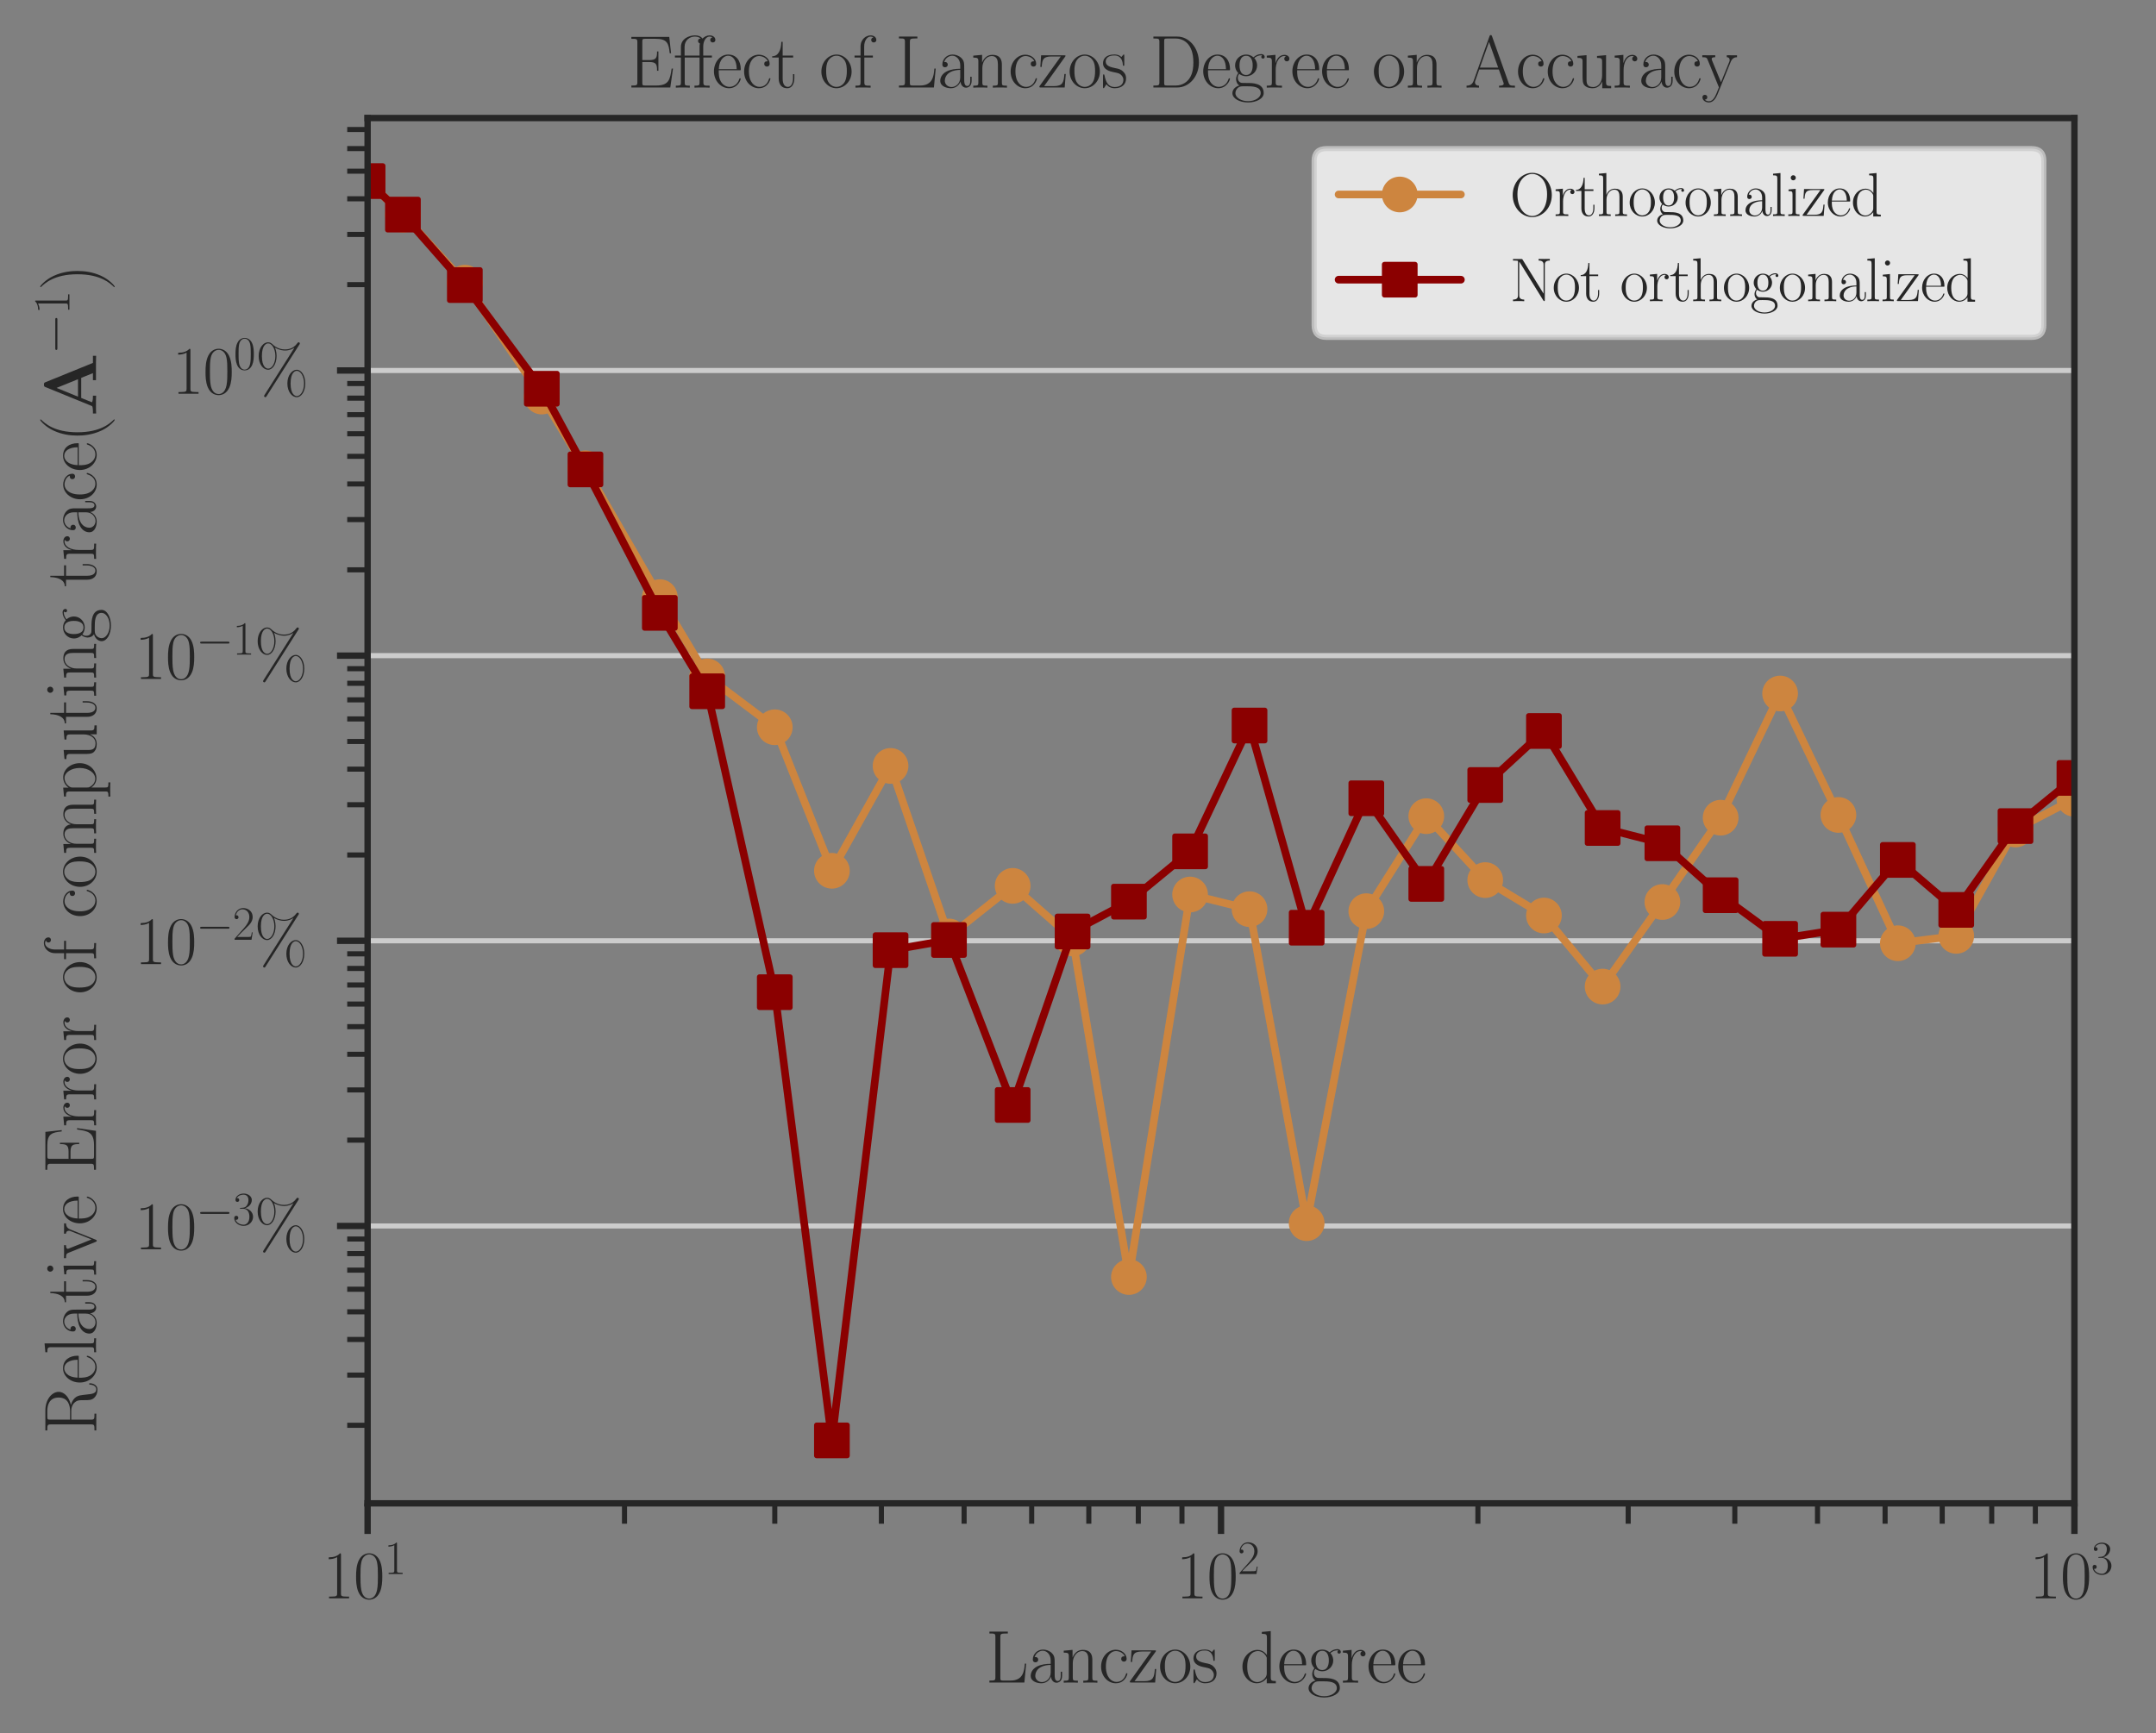 <?xml version="1.0" encoding="utf-8" standalone="no"?>
<!DOCTYPE svg PUBLIC "-//W3C//DTD SVG 1.1//EN"
  "http://www.w3.org/Graphics/SVG/1.1/DTD/svg11.dtd">
<svg height="340.104pt" version="1.1" viewBox="0 0 422.911 340.104" width="422.911pt" xmlns="http://www.w3.org/2000/svg" xmlns:xlink="http://www.w3.org/1999/xlink">
 <rect x="0" y="0" width="422.911" height="340.104" fill="#808080" stroke="none"/>
 <defs>
  <style type="text/css">*{stroke-linecap:butt;stroke-linejoin:round;}</style>
 </defs>
 <g id="figure_1">
  <g id="patch_1">
   <path d="M 0 340.104 
L 422.911 340.104 
L 422.911 0 
L 0 0 
z
" style="fill:none;"/>
  </g>
  <g id="axes_1">
   <g id="patch_2">
    <path d="M 72.107 294.963 
L 406.907 294.963 
L 406.907 23.163 
L 72.107 23.163 
z
" style="fill:none;"/>
   </g>
   <g id="matplotlib.axis_1">
    <g id="xtick_1">
     <g id="line2d_1">
      <defs>
       <path d="M 0 0 
L 0 6 
" id="mc49a56b9c5" style="stroke:#262626;stroke-width:1.25;"/>
      </defs>
      <g>
       <use style="fill:#262626;stroke:#262626;stroke-width:1.25;" x="72.107" xlink:href="#mc49a56b9c5" y="294.963"/>
      </g>
     </g>
     <g id="text_1">
      <!-- $\mathdefault{10^{1}}$ -->
      <g style="fill:#262626;" transform="translate(63.304 313.595)scale(0.132 -0.132)">
       <defs>
        <path d="M 1702 4058 
C 1702 4192 1696 4192 1606 4192 
C 1357 3916 979 3827 621 3827 
C 602 3827 570 3827 563 3808 
C 557 3795 557 3782 557 3648 
C 755 3648 1088 3686 1344 3839 
L 1344 461 
C 1344 236 1331 160 781 160 
L 589 160 
L 589 0 
C 896 0 1216 0 1523 0 
C 1830 0 2150 0 2458 0 
L 2458 160 
L 2266 160 
C 1715 160 1702 230 1702 458 
L 1702 4058 
z
" id="CMR17-31" transform="scale(0.016)"/>
        <path d="M 2688 2025 
C 2688 2416 2682 3080 2413 3591 
C 2176 4039 1798 4198 1466 4198 
C 1158 4198 768 4058 525 3597 
C 269 3118 243 2524 243 2025 
C 243 1661 250 1106 448 619 
C 723 -39 1216 -128 1466 -128 
C 1760 -128 2208 -7 2470 600 
C 2662 1042 2688 1559 2688 2025 
z
M 1466 -26 
C 1056 -26 813 325 723 812 
C 653 1188 653 1738 653 2096 
C 653 2588 653 2997 736 3387 
C 858 3929 1216 4096 1466 4096 
C 1728 4096 2067 3923 2189 3400 
C 2272 3036 2278 2607 2278 2096 
C 2278 1680 2278 1169 2202 792 
C 2067 95 1690 -26 1466 -26 
z
" id="CMR17-30" transform="scale(0.016)"/>
       </defs>
       <use transform="scale(0.996)" xlink:href="#CMR17-31"/>
       <use transform="translate(45.69 0)scale(0.996)" xlink:href="#CMR17-30"/>
       <use transform="translate(91.381 36.154)scale(0.697)" xlink:href="#CMR17-31"/>
      </g>
     </g>
    </g>
    <g id="xtick_2">
     <g id="line2d_2">
      <g>
       <use style="fill:#262626;stroke:#262626;stroke-width:1.25;" x="239.507" xlink:href="#mc49a56b9c5" y="294.963"/>
      </g>
     </g>
     <g id="text_2">
      <!-- $\mathdefault{10^{2}}$ -->
      <g style="fill:#262626;" transform="translate(230.704 313.595)scale(0.132 -0.132)">
       <defs>
        <path d="M 2669 989 
L 2554 989 
C 2490 536 2438 459 2413 420 
C 2381 369 1920 369 1830 369 
L 602 369 
C 832 619 1280 1072 1824 1597 
C 2214 1967 2669 2402 2669 3035 
C 2669 3790 2067 4224 1395 4224 
C 691 4224 262 3604 262 3030 
C 262 2780 448 2748 525 2748 
C 589 2748 781 2787 781 3010 
C 781 3207 614 3264 525 3264 
C 486 3264 448 3258 422 3245 
C 544 3790 915 4058 1306 4058 
C 1862 4058 2227 3617 2227 3035 
C 2227 2479 1901 2000 1536 1584 
L 262 146 
L 262 0 
L 2515 0 
L 2669 989 
z
" id="CMR17-32" transform="scale(0.016)"/>
       </defs>
       <use transform="scale(0.996)" xlink:href="#CMR17-31"/>
       <use transform="translate(45.69 0)scale(0.996)" xlink:href="#CMR17-30"/>
       <use transform="translate(91.381 36.154)scale(0.697)" xlink:href="#CMR17-32"/>
      </g>
     </g>
    </g>
    <g id="xtick_3">
     <g id="line2d_3">
      <g>
       <use style="fill:#262626;stroke:#262626;stroke-width:1.25;" x="406.907" xlink:href="#mc49a56b9c5" y="294.963"/>
      </g>
     </g>
     <g id="text_3">
      <!-- $\mathdefault{10^{3}}$ -->
      <g style="fill:#262626;" transform="translate(398.104 313.595)scale(0.132 -0.132)">
       <defs>
        <path d="M 1414 2157 
C 1984 2157 2234 1662 2234 1090 
C 2234 320 1824 25 1453 25 
C 1114 25 563 194 390 693 
C 422 680 454 680 486 680 
C 640 680 755 782 755 948 
C 755 1133 614 1216 486 1216 
C 378 1216 211 1165 211 926 
C 211 335 787 -128 1466 -128 
C 2176 -128 2720 430 2720 1085 
C 2720 1707 2208 2157 1600 2227 
C 2086 2328 2554 2756 2554 3329 
C 2554 3820 2048 4179 1472 4179 
C 890 4179 378 3829 378 3329 
C 378 3110 544 3072 627 3072 
C 762 3072 877 3155 877 3321 
C 877 3486 762 3569 627 3569 
C 602 3569 570 3569 544 3557 
C 730 3959 1235 4032 1459 4032 
C 1683 4032 2106 3925 2106 3320 
C 2106 3143 2080 2828 1862 2550 
C 1670 2304 1453 2304 1242 2284 
C 1210 2284 1062 2269 1037 2269 
C 992 2263 966 2257 966 2208 
C 966 2163 973 2157 1101 2157 
L 1414 2157 
z
" id="CMR17-33" transform="scale(0.016)"/>
       </defs>
       <use transform="scale(0.996)" xlink:href="#CMR17-31"/>
       <use transform="translate(45.69 0)scale(0.996)" xlink:href="#CMR17-30"/>
       <use transform="translate(91.381 36.154)scale(0.697)" xlink:href="#CMR17-33"/>
      </g>
     </g>
    </g>
    <g id="xtick_4">
     <g id="line2d_4">
      <defs>
       <path d="M 0 0 
L 0 4 
" id="mcdebbf1c4f" style="stroke:#262626;"/>
      </defs>
      <g>
       <use style="fill:#262626;stroke:#262626;" x="122.5" xlink:href="#mcdebbf1c4f" y="294.963"/>
      </g>
     </g>
    </g>
    <g id="xtick_5">
     <g id="line2d_5">
      <g>
       <use style="fill:#262626;stroke:#262626;" x="151.977" xlink:href="#mcdebbf1c4f" y="294.963"/>
      </g>
     </g>
    </g>
    <g id="xtick_6">
     <g id="line2d_6">
      <g>
       <use style="fill:#262626;stroke:#262626;" x="172.892" xlink:href="#mcdebbf1c4f" y="294.963"/>
      </g>
     </g>
    </g>
    <g id="xtick_7">
     <g id="line2d_7">
      <g>
       <use style="fill:#262626;stroke:#262626;" x="189.115" xlink:href="#mcdebbf1c4f" y="294.963"/>
      </g>
     </g>
    </g>
    <g id="xtick_8">
     <g id="line2d_8">
      <g>
       <use style="fill:#262626;stroke:#262626;" x="202.37" xlink:href="#mcdebbf1c4f" y="294.963"/>
      </g>
     </g>
    </g>
    <g id="xtick_9">
     <g id="line2d_9">
      <g>
       <use style="fill:#262626;stroke:#262626;" x="213.577" xlink:href="#mcdebbf1c4f" y="294.963"/>
      </g>
     </g>
    </g>
    <g id="xtick_10">
     <g id="line2d_10">
      <g>
       <use style="fill:#262626;stroke:#262626;" x="223.285" xlink:href="#mcdebbf1c4f" y="294.963"/>
      </g>
     </g>
    </g>
    <g id="xtick_11">
     <g id="line2d_11">
      <g>
       <use style="fill:#262626;stroke:#262626;" x="231.847" xlink:href="#mcdebbf1c4f" y="294.963"/>
      </g>
     </g>
    </g>
    <g id="xtick_12">
     <g id="line2d_12">
      <g>
       <use style="fill:#262626;stroke:#262626;" x="289.9" xlink:href="#mcdebbf1c4f" y="294.963"/>
      </g>
     </g>
    </g>
    <g id="xtick_13">
     <g id="line2d_13">
      <g>
       <use style="fill:#262626;stroke:#262626;" x="319.377" xlink:href="#mcdebbf1c4f" y="294.963"/>
      </g>
     </g>
    </g>
    <g id="xtick_14">
     <g id="line2d_14">
      <g>
       <use style="fill:#262626;stroke:#262626;" x="340.292" xlink:href="#mcdebbf1c4f" y="294.963"/>
      </g>
     </g>
    </g>
    <g id="xtick_15">
     <g id="line2d_15">
      <g>
       <use style="fill:#262626;stroke:#262626;" x="356.515" xlink:href="#mcdebbf1c4f" y="294.963"/>
      </g>
     </g>
    </g>
    <g id="xtick_16">
     <g id="line2d_16">
      <g>
       <use style="fill:#262626;stroke:#262626;" x="369.77" xlink:href="#mcdebbf1c4f" y="294.963"/>
      </g>
     </g>
    </g>
    <g id="xtick_17">
     <g id="line2d_17">
      <g>
       <use style="fill:#262626;stroke:#262626;" x="380.977" xlink:href="#mcdebbf1c4f" y="294.963"/>
      </g>
     </g>
    </g>
    <g id="xtick_18">
     <g id="line2d_18">
      <g>
       <use style="fill:#262626;stroke:#262626;" x="390.685" xlink:href="#mcdebbf1c4f" y="294.963"/>
      </g>
     </g>
    </g>
    <g id="xtick_19">
     <g id="line2d_19">
      <g>
       <use style="fill:#262626;stroke:#262626;" x="399.247" xlink:href="#mcdebbf1c4f" y="294.963"/>
      </g>
     </g>
    </g>
    <g id="text_4">
     <!-- Lanczos degree -->
     <g style="fill:#262626;" transform="translate(193.329 330.115)scale(0.144 -0.144)">
      <defs>
       <path d="M 3469 1615 
L 3354 1615 
C 3302 983 3219 166 2125 166 
L 1530 166 
C 1274 166 1261 197 1261 414 
L 1261 3898 
C 1261 4129 1274 4192 1760 4192 
L 1901 4192 
L 1901 4352 
C 1638 4352 1331 4352 1069 4352 
C 870 4352 512 4352 326 4352 
L 326 4192 
C 768 4192 838 4192 838 3905 
L 838 452 
C 838 166 768 166 326 166 
L 326 0 
L 3315 0 
L 3469 1615 
z
" id="CMR17-4c" transform="scale(0.016)"/>
       <path d="M 2304 1653 
C 2304 2072 2304 2294 2035 2543 
C 1798 2752 1523 2816 1306 2816 
C 800 2816 435 2407 435 1971 
C 435 1728 627 1728 666 1728 
C 749 1728 896 1778 896 1954 
C 896 2112 774 2181 666 2181 
C 640 2181 608 2174 589 2168 
C 723 2592 1069 2714 1293 2714 
C 1613 2714 1965 2429 1965 1885 
L 1965 1600 
C 1587 1600 1133 1549 774 1357 
C 371 1133 256 813 256 570 
C 256 77 832 -64 1171 -64 
C 1523 -64 1850 139 1990 511 
C 2003 233 2182 -18 2464 -18 
C 2598 -18 2938 70 2938 567 
L 2938 920 
L 2822 920 
L 2822 562 
C 2822 178 2650 128 2566 128 
C 2304 128 2304 458 2304 738 
L 2304 1653 
z
M 1965 870 
C 1965 317 1568 38 1216 38 
C 896 38 646 275 646 570 
C 646 761 730 1100 1101 1305 
C 1408 1478 1760 1504 1965 1504 
L 1965 870 
z
" id="CMR17-61" transform="scale(0.016)"/>
       <path d="M 2656 1933 
C 2656 2259 2592 2790 1837 2790 
C 1331 2790 1069 2400 973 2144 
L 966 2144 
L 966 2790 
L 211 2720 
L 211 2554 
C 589 2554 646 2515 646 2208 
L 646 428 
C 646 184 621 153 211 153 
L 211 -13 
C 365 0 646 0 813 0 
C 979 0 1267 0 1421 -13 
L 1421 153 
C 1011 153 986 178 986 428 
L 986 1658 
C 986 2247 1344 2688 1792 2688 
C 2266 2688 2317 2266 2317 1958 
L 2317 428 
C 2317 184 2291 153 1882 153 
L 1882 -13 
C 2035 0 2317 0 2483 0 
C 2650 0 2938 0 3091 -13 
L 3091 153 
C 2682 153 2656 178 2656 428 
L 2656 1933 
z
" id="CMR17-6e" transform="scale(0.016)"/>
       <path d="M 2234 2240 
C 2112 2240 1933 2240 1933 2017 
C 1933 1838 2080 1787 2163 1787 
C 2208 1787 2394 1807 2394 2024 
C 2394 2467 1958 2803 1466 2803 
C 787 2803 211 2178 211 1363 
C 211 516 813 -64 1466 -64 
C 2259 -64 2458 677 2458 748 
C 2458 774 2451 793 2406 793 
C 2362 793 2355 787 2330 703 
C 2163 180 1798 51 1523 51 
C 1114 51 621 427 621 1369 
C 621 2338 1094 2688 1472 2688 
C 1722 2688 2093 2573 2234 2240 
z
" id="CMR17-63" transform="scale(0.016)"/>
       <path d="M 2310 2605 
C 2362 2670 2362 2682 2362 2695 
C 2362 2752 2336 2752 2221 2752 
L 275 2752 
L 211 1760 
L 326 1760 
C 371 2381 442 2650 1178 2650 
L 1958 2650 
L 128 96 
C 128 0 134 0 269 0 
L 2291 0 
L 2381 1152 
L 2266 1152 
C 2214 442 2131 115 1350 115 
L 531 115 
L 2310 2605 
z
" id="CMR17-7a" transform="scale(0.016)"/>
       <path d="M 2758 1356 
C 2758 2176 2163 2816 1466 2816 
C 768 2816 173 2176 173 1356 
C 173 551 768 -64 1466 -64 
C 2163 -64 2758 551 2758 1356 
z
M 1466 51 
C 1165 51 909 230 762 480 
C 602 767 582 1126 582 1408 
C 582 1677 595 2010 762 2298 
C 890 2509 1139 2714 1466 2714 
C 1754 2714 1997 2554 2150 2330 
C 2349 2029 2349 1607 2349 1408 
C 2349 1158 2336 775 2163 467 
C 1984 173 1709 51 1466 51 
z
" id="CMR17-6f" transform="scale(0.016)"/>
       <path d="M 1978 2697 
C 1978 2813 1971 2819 1933 2819 
C 1907 2819 1901 2813 1824 2717 
C 1805 2691 1747 2626 1728 2601 
C 1523 2819 1235 2819 1126 2819 
C 416 2819 160 2447 160 2076 
C 160 1498 813 1365 998 1325 
C 1402 1243 1542 1217 1677 1101 
C 1760 1025 1901 884 1901 654 
C 1901 384 1747 38 1158 38 
C 602 38 403 460 288 1021 
C 269 1110 269 1117 218 1117 
C 166 1117 160 1110 160 983 
L 160 63 
C 160 -51 166 -58 205 -58 
C 237 -58 243 -51 275 0 
C 314 57 410 211 448 276 
C 576 103 800 -64 1158 -64 
C 1792 -64 2131 283 2131 784 
C 2131 1112 1958 1285 1875 1362 
C 1683 1561 1459 1606 1190 1657 
C 838 1735 390 1825 390 2217 
C 390 2383 480 2737 1126 2737 
C 1811 2737 1850 2094 1862 1888 
C 1869 1856 1901 1849 1920 1849 
C 1978 1849 1978 1869 1978 1978 
L 1978 2697 
z
" id="CMR17-73" transform="scale(0.016)"/>
       <path d="M 1869 4326 
L 1869 4160 
C 2246 4160 2304 4122 2304 3820 
L 2304 2345 
C 2278 2377 2016 2790 1498 2790 
C 845 2790 211 2208 211 1364 
C 211 525 806 -64 1434 -64 
C 1978 -64 2259 337 2291 380 
L 2291 -63 
L 3066 -63 
L 3066 128 
C 2688 128 2630 166 2630 473 
L 2630 4396 
L 1869 4326 
z
M 2291 755 
C 2291 563 2176 390 2029 262 
C 1811 70 1594 38 1472 38 
C 1286 38 621 134 621 1356 
C 621 2612 1363 2688 1530 2688 
C 1824 2688 2061 2522 2208 2291 
C 2291 2157 2291 2138 2291 2023 
L 2291 755 
z
" id="CMR17-64" transform="scale(0.016)"/>
       <path d="M 2438 1472 
C 2464 1498 2464 1511 2464 1576 
C 2464 2238 2118 2816 1389 2816 
C 710 2816 173 2169 173 1383 
C 173 551 781 -64 1459 -64 
C 2176 -64 2458 607 2458 740 
C 2458 784 2419 784 2406 784 
C 2362 784 2355 771 2330 696 
C 2189 265 1837 51 1504 51 
C 1229 51 954 203 781 480 
C 582 803 582 1176 582 1472 
L 2438 1472 
z
M 589 1568 
C 634 2505 1126 2714 1382 2714 
C 1818 2714 2112 2297 2118 1568 
L 589 1568 
z
" id="CMR17-65" transform="scale(0.016)"/>
       <path d="M 710 1164 
C 832 1068 1043 960 1299 960 
C 1805 960 2240 1357 2240 1888 
C 2240 2054 2189 2310 1997 2509 
C 2176 2692 2438 2752 2586 2752 
C 2611 2752 2650 2752 2682 2734 
C 2656 2728 2598 2703 2598 2605 
C 2598 2527 2656 2471 2739 2471 
C 2835 2471 2886 2533 2886 2614 
C 2886 2731 2790 2854 2586 2854 
C 2330 2854 2106 2738 1926 2580 
C 1734 2753 1504 2816 1299 2816 
C 794 2816 358 2419 358 1888 
C 358 1522 570 1292 634 1228 
C 442 1004 442 743 442 711 
C 442 545 506 302 723 168 
C 390 85 128 -169 128 -486 
C 128 -943 736 -1280 1466 -1280 
C 2170 -1280 2803 -956 2803 -479 
C 2803 384 1856 384 1363 384 
C 1216 384 954 384 922 391 
C 723 423 589 602 589 826 
C 589 883 589 1024 710 1164 
z
M 1299 1068 
C 736 1068 736 1760 736 1889 
C 736 2016 736 2708 1299 2708 
C 1862 2708 1862 2016 1862 1889 
C 1862 1760 1862 1068 1299 1068 
z
M 1466 -1171 
C 826 -1171 384 -835 384 -486 
C 384 -289 493 -105 634 -4 
C 794 104 858 104 1293 104 
C 1818 104 2547 104 2547 -486 
C 2547 -835 2106 -1171 1466 -1171 
z
" id="CMR17-67" transform="scale(0.016)"/>
       <path d="M 960 1497 
C 960 2112 1222 2688 1702 2688 
C 1747 2688 1792 2682 1837 2662 
C 1837 2662 1696 2617 1696 2452 
C 1696 2298 1818 2234 1914 2234 
C 1990 2234 2131 2279 2131 2458 
C 2131 2663 1926 2790 1709 2790 
C 1222 2790 1011 2317 947 2093 
L 941 2093 
L 941 2790 
L 198 2720 
L 198 2554 
C 576 2554 634 2515 634 2208 
L 634 428 
C 634 184 608 153 198 153 
L 198 -13 
C 352 0 646 0 813 0 
C 998 0 1325 0 1498 -13 
L 1498 153 
C 1037 153 960 153 960 440 
L 960 1497 
z
" id="CMR17-72" transform="scale(0.016)"/>
      </defs>
      <use transform="scale(0.996)" xlink:href="#CMR17-4c"/>
      <use transform="translate(57.381 0)scale(0.996)" xlink:href="#CMR17-61"/>
      <use transform="translate(103.072 0)scale(0.996)" xlink:href="#CMR17-6e"/>
      <use transform="translate(153.967 0)scale(0.996)" xlink:href="#CMR17-63"/>
      <use transform="translate(194.453 0)scale(0.996)" xlink:href="#CMR17-7a"/>
      <use transform="translate(234.939 0)scale(0.996)" xlink:href="#CMR17-6f"/>
      <use transform="translate(280.629 0)scale(0.996)" xlink:href="#CMR17-73"/>
      <use transform="translate(346.506 0)scale(0.996)" xlink:href="#CMR17-64"/>
      <use transform="translate(397.402 0)scale(0.996)" xlink:href="#CMR17-65"/>
      <use transform="translate(437.887 0)scale(0.996)" xlink:href="#CMR17-67"/>
      <use transform="translate(483.578 0)scale(0.996)" xlink:href="#CMR17-72"/>
      <use transform="translate(518.859 0)scale(0.996)" xlink:href="#CMR17-65"/>
      <use transform="translate(559.344 0)scale(0.996)" xlink:href="#CMR17-65"/>
     </g>
    </g>
   </g>
   <g id="matplotlib.axis_2">
    <g id="ytick_1">
     <g id="line2d_20">
      <path clip-path="url(#pea1812a964)" d="M 72.107 240.54 
L 406.907 240.54 
" style="fill:none;stroke:#cccccc;stroke-linecap:round;"/>
     </g>
     <g id="line2d_21">
      <defs>
       <path d="M 0 0 
L -6 0 
" id="m0c9218b0fe" style="stroke:#262626;stroke-width:1.25;"/>
      </defs>
      <g>
       <use style="fill:#262626;stroke:#262626;stroke-width:1.25;" x="72.107" xlink:href="#m0c9218b0fe" y="240.54"/>
      </g>
     </g>
     <g id="text_5">
      <!-- $10^{-3}\%$ -->
      <g style="fill:#262626;" transform="translate(26.413 245.106)scale(0.132 -0.132)">
       <defs>
        <path d="M 4218 1472 
C 4326 1472 4442 1472 4442 1600 
C 4442 1728 4326 1728 4218 1728 
L 755 1728 
C 646 1728 531 1728 531 1600 
C 531 1472 646 1472 755 1472 
L 4218 1472 
z
" id="CMSY10-0" transform="scale(0.016)"/>
        <path d="M 4640 959 
C 4640 1698 4275 2240 3846 2240 
C 3411 2240 2970 1736 2970 959 
C 2970 183 3405 -320 3846 -320 
C 4275 -320 4640 215 4640 959 
z
M 3853 -218 
C 3686 -218 3270 -66 3270 959 
C 3270 1991 3686 2138 3853 2138 
C 4205 2138 4525 1634 4525 959 
C 4525 285 4205 -218 3853 -218 
z
M 4083 4577 
C 4128 4647 4134 4653 4134 4685 
C 4134 4761 4077 4800 4026 4800 
C 3962 4800 3936 4756 3891 4706 
C 3520 4190 3008 4134 2746 4134 
C 2106 4134 1715 4494 1594 4607 
C 1510 4682 1389 4800 1171 4800 
C 736 4800 294 4296 294 3519 
C 294 2743 730 2240 1171 2240 
C 1600 2240 1965 2778 1965 3527 
C 1965 3969 1830 4270 1811 4308 
C 2202 4064 2586 4032 2752 4032 
C 3162 4032 3456 4183 3616 4289 
L 3622 4283 
L 858 -84 
C 800 -174 800 -187 800 -206 
C 800 -276 858 -320 915 -320 
C 973 -320 992 -289 1037 -218 
L 4083 4577 
z
M 1178 2342 
C 1011 2342 595 2494 595 3519 
C 595 4551 1011 4698 1178 4698 
C 1530 4698 1850 4194 1850 3519 
C 1850 2845 1530 2342 1178 2342 
z
" id="CMR17-25" transform="scale(0.016)"/>
       </defs>
       <use transform="scale(0.996)" xlink:href="#CMR17-31"/>
       <use transform="translate(45.69 0)scale(0.996)" xlink:href="#CMR17-30"/>
       <use transform="translate(91.381 36.154)scale(0.697)" xlink:href="#CMSY10-0"/>
       <use transform="translate(145.622 36.154)scale(0.697)" xlink:href="#CMR17-33"/>
       <use transform="translate(178.103 0)scale(0.996)" xlink:href="#CMR17-25"/>
      </g>
     </g>
    </g>
    <g id="ytick_2">
     <g id="line2d_22">
      <path clip-path="url(#pea1812a964)" d="M 72.107 184.59 
L 406.907 184.59 
" style="fill:none;stroke:#cccccc;stroke-linecap:round;"/>
     </g>
     <g id="line2d_23">
      <g>
       <use style="fill:#262626;stroke:#262626;stroke-width:1.25;" x="72.107" xlink:href="#m0c9218b0fe" y="184.59"/>
      </g>
     </g>
     <g id="text_6">
      <!-- $10^{-2}\%$ -->
      <g style="fill:#262626;" transform="translate(26.413 189.157)scale(0.132 -0.132)">
       <use transform="scale(0.996)" xlink:href="#CMR17-31"/>
       <use transform="translate(45.69 0)scale(0.996)" xlink:href="#CMR17-30"/>
       <use transform="translate(91.381 36.154)scale(0.697)" xlink:href="#CMSY10-0"/>
       <use transform="translate(145.622 36.154)scale(0.697)" xlink:href="#CMR17-32"/>
       <use transform="translate(178.103 0)scale(0.996)" xlink:href="#CMR17-25"/>
      </g>
     </g>
    </g>
    <g id="ytick_3">
     <g id="line2d_24">
      <path clip-path="url(#pea1812a964)" d="M 72.107 128.641 
L 406.907 128.641 
" style="fill:none;stroke:#cccccc;stroke-linecap:round;"/>
     </g>
     <g id="line2d_25">
      <g>
       <use style="fill:#262626;stroke:#262626;stroke-width:1.25;" x="72.107" xlink:href="#m0c9218b0fe" y="128.641"/>
      </g>
     </g>
     <g id="text_7">
      <!-- $10^{-1}\%$ -->
      <g style="fill:#262626;" transform="translate(26.413 133.207)scale(0.132 -0.132)">
       <use transform="scale(0.996)" xlink:href="#CMR17-31"/>
       <use transform="translate(45.69 0)scale(0.996)" xlink:href="#CMR17-30"/>
       <use transform="translate(91.381 36.154)scale(0.697)" xlink:href="#CMSY10-0"/>
       <use transform="translate(145.622 36.154)scale(0.697)" xlink:href="#CMR17-31"/>
       <use transform="translate(178.103 0)scale(0.996)" xlink:href="#CMR17-25"/>
      </g>
     </g>
    </g>
    <g id="ytick_4">
     <g id="line2d_26">
      <path clip-path="url(#pea1812a964)" d="M 72.107 72.691 
L 406.907 72.691 
" style="fill:none;stroke:#cccccc;stroke-linecap:round;"/>
     </g>
     <g id="line2d_27">
      <g>
       <use style="fill:#262626;stroke:#262626;stroke-width:1.25;" x="72.107" xlink:href="#m0c9218b0fe" y="72.691"/>
      </g>
     </g>
     <g id="text_8">
      <!-- $10^{0}\%$ -->
      <g style="fill:#262626;" transform="translate(33.772 77.257)scale(0.132 -0.132)">
       <use transform="scale(0.996)" xlink:href="#CMR17-31"/>
       <use transform="translate(45.69 0)scale(0.996)" xlink:href="#CMR17-30"/>
       <use transform="translate(91.381 36.154)scale(0.697)" xlink:href="#CMR17-30"/>
       <use transform="translate(123.862 0)scale(0.996)" xlink:href="#CMR17-25"/>
      </g>
     </g>
    </g>
    <g id="ytick_5">
     <g id="line2d_28">
      <defs>
       <path d="M 0 0 
L -4 0 
" id="mc6a0913dd0" style="stroke:#262626;"/>
      </defs>
      <g>
       <use style="fill:#262626;stroke:#262626;" x="72.107" xlink:href="#mc6a0913dd0" y="279.647"/>
      </g>
     </g>
    </g>
    <g id="ytick_6">
     <g id="line2d_29">
      <g>
       <use style="fill:#262626;stroke:#262626;" x="72.107" xlink:href="#mc6a0913dd0" y="269.795"/>
      </g>
     </g>
    </g>
    <g id="ytick_7">
     <g id="line2d_30">
      <g>
       <use style="fill:#262626;stroke:#262626;" x="72.107" xlink:href="#mc6a0913dd0" y="262.805"/>
      </g>
     </g>
    </g>
    <g id="ytick_8">
     <g id="line2d_31">
      <g>
       <use style="fill:#262626;stroke:#262626;" x="72.107" xlink:href="#mc6a0913dd0" y="257.383"/>
      </g>
     </g>
    </g>
    <g id="ytick_9">
     <g id="line2d_32">
      <g>
       <use style="fill:#262626;stroke:#262626;" x="72.107" xlink:href="#mc6a0913dd0" y="252.952"/>
      </g>
     </g>
    </g>
    <g id="ytick_10">
     <g id="line2d_33">
      <g>
       <use style="fill:#262626;stroke:#262626;" x="72.107" xlink:href="#mc6a0913dd0" y="249.207"/>
      </g>
     </g>
    </g>
    <g id="ytick_11">
     <g id="line2d_34">
      <g>
       <use style="fill:#262626;stroke:#262626;" x="72.107" xlink:href="#mc6a0913dd0" y="245.962"/>
      </g>
     </g>
    </g>
    <g id="ytick_12">
     <g id="line2d_35">
      <g>
       <use style="fill:#262626;stroke:#262626;" x="72.107" xlink:href="#mc6a0913dd0" y="243.1"/>
      </g>
     </g>
    </g>
    <g id="ytick_13">
     <g id="line2d_36">
      <g>
       <use style="fill:#262626;stroke:#262626;" x="72.107" xlink:href="#mc6a0913dd0" y="223.698"/>
      </g>
     </g>
    </g>
    <g id="ytick_14">
     <g id="line2d_37">
      <g>
       <use style="fill:#262626;stroke:#262626;" x="72.107" xlink:href="#mc6a0913dd0" y="213.845"/>
      </g>
     </g>
    </g>
    <g id="ytick_15">
     <g id="line2d_38">
      <g>
       <use style="fill:#262626;stroke:#262626;" x="72.107" xlink:href="#mc6a0913dd0" y="206.855"/>
      </g>
     </g>
    </g>
    <g id="ytick_16">
     <g id="line2d_39">
      <g>
       <use style="fill:#262626;stroke:#262626;" x="72.107" xlink:href="#mc6a0913dd0" y="201.433"/>
      </g>
     </g>
    </g>
    <g id="ytick_17">
     <g id="line2d_40">
      <g>
       <use style="fill:#262626;stroke:#262626;" x="72.107" xlink:href="#mc6a0913dd0" y="197.003"/>
      </g>
     </g>
    </g>
    <g id="ytick_18">
     <g id="line2d_41">
      <g>
       <use style="fill:#262626;stroke:#262626;" x="72.107" xlink:href="#mc6a0913dd0" y="193.257"/>
      </g>
     </g>
    </g>
    <g id="ytick_19">
     <g id="line2d_42">
      <g>
       <use style="fill:#262626;stroke:#262626;" x="72.107" xlink:href="#mc6a0913dd0" y="190.012"/>
      </g>
     </g>
    </g>
    <g id="ytick_20">
     <g id="line2d_43">
      <g>
       <use style="fill:#262626;stroke:#262626;" x="72.107" xlink:href="#mc6a0913dd0" y="187.15"/>
      </g>
     </g>
    </g>
    <g id="ytick_21">
     <g id="line2d_44">
      <g>
       <use style="fill:#262626;stroke:#262626;" x="72.107" xlink:href="#mc6a0913dd0" y="167.748"/>
      </g>
     </g>
    </g>
    <g id="ytick_22">
     <g id="line2d_45">
      <g>
       <use style="fill:#262626;stroke:#262626;" x="72.107" xlink:href="#mc6a0913dd0" y="157.896"/>
      </g>
     </g>
    </g>
    <g id="ytick_23">
     <g id="line2d_46">
      <g>
       <use style="fill:#262626;stroke:#262626;" x="72.107" xlink:href="#mc6a0913dd0" y="150.905"/>
      </g>
     </g>
    </g>
    <g id="ytick_24">
     <g id="line2d_47">
      <g>
       <use style="fill:#262626;stroke:#262626;" x="72.107" xlink:href="#mc6a0913dd0" y="145.483"/>
      </g>
     </g>
    </g>
    <g id="ytick_25">
     <g id="line2d_48">
      <g>
       <use style="fill:#262626;stroke:#262626;" x="72.107" xlink:href="#mc6a0913dd0" y="141.053"/>
      </g>
     </g>
    </g>
    <g id="ytick_26">
     <g id="line2d_49">
      <g>
       <use style="fill:#262626;stroke:#262626;" x="72.107" xlink:href="#mc6a0913dd0" y="137.307"/>
      </g>
     </g>
    </g>
    <g id="ytick_27">
     <g id="line2d_50">
      <g>
       <use style="fill:#262626;stroke:#262626;" x="72.107" xlink:href="#mc6a0913dd0" y="134.063"/>
      </g>
     </g>
    </g>
    <g id="ytick_28">
     <g id="line2d_51">
      <g>
       <use style="fill:#262626;stroke:#262626;" x="72.107" xlink:href="#mc6a0913dd0" y="131.201"/>
      </g>
     </g>
    </g>
    <g id="ytick_29">
     <g id="line2d_52">
      <g>
       <use style="fill:#262626;stroke:#262626;" x="72.107" xlink:href="#mc6a0913dd0" y="111.798"/>
      </g>
     </g>
    </g>
    <g id="ytick_30">
     <g id="line2d_53">
      <g>
       <use style="fill:#262626;stroke:#262626;" x="72.107" xlink:href="#mc6a0913dd0" y="101.946"/>
      </g>
     </g>
    </g>
    <g id="ytick_31">
     <g id="line2d_54">
      <g>
       <use style="fill:#262626;stroke:#262626;" x="72.107" xlink:href="#mc6a0913dd0" y="94.956"/>
      </g>
     </g>
    </g>
    <g id="ytick_32">
     <g id="line2d_55">
      <g>
       <use style="fill:#262626;stroke:#262626;" x="72.107" xlink:href="#mc6a0913dd0" y="89.533"/>
      </g>
     </g>
    </g>
    <g id="ytick_33">
     <g id="line2d_56">
      <g>
       <use style="fill:#262626;stroke:#262626;" x="72.107" xlink:href="#mc6a0913dd0" y="85.103"/>
      </g>
     </g>
    </g>
    <g id="ytick_34">
     <g id="line2d_57">
      <g>
       <use style="fill:#262626;stroke:#262626;" x="72.107" xlink:href="#mc6a0913dd0" y="81.358"/>
      </g>
     </g>
    </g>
    <g id="ytick_35">
     <g id="line2d_58">
      <g>
       <use style="fill:#262626;stroke:#262626;" x="72.107" xlink:href="#mc6a0913dd0" y="78.113"/>
      </g>
     </g>
    </g>
    <g id="ytick_36">
     <g id="line2d_59">
      <g>
       <use style="fill:#262626;stroke:#262626;" x="72.107" xlink:href="#mc6a0913dd0" y="75.251"/>
      </g>
     </g>
    </g>
    <g id="ytick_37">
     <g id="line2d_60">
      <g>
       <use style="fill:#262626;stroke:#262626;" x="72.107" xlink:href="#mc6a0913dd0" y="55.848"/>
      </g>
     </g>
    </g>
    <g id="ytick_38">
     <g id="line2d_61">
      <g>
       <use style="fill:#262626;stroke:#262626;" x="72.107" xlink:href="#mc6a0913dd0" y="45.996"/>
      </g>
     </g>
    </g>
    <g id="ytick_39">
     <g id="line2d_62">
      <g>
       <use style="fill:#262626;stroke:#262626;" x="72.107" xlink:href="#mc6a0913dd0" y="39.006"/>
      </g>
     </g>
    </g>
    <g id="ytick_40">
     <g id="line2d_63">
      <g>
       <use style="fill:#262626;stroke:#262626;" x="72.107" xlink:href="#mc6a0913dd0" y="33.584"/>
      </g>
     </g>
    </g>
    <g id="ytick_41">
     <g id="line2d_64">
      <g>
       <use style="fill:#262626;stroke:#262626;" x="72.107" xlink:href="#mc6a0913dd0" y="29.154"/>
      </g>
     </g>
    </g>
    <g id="ytick_42">
     <g id="line2d_65">
      <g>
       <use style="fill:#262626;stroke:#262626;" x="72.107" xlink:href="#mc6a0913dd0" y="25.408"/>
      </g>
     </g>
    </g>
    <g id="text_9">
     <!-- Relative Error of computing $\mathrm{trace}(\mathbf{A}^{-1})$ -->
     <g style="fill:#262626;" transform="translate(18.826 281.414)rotate(-90)scale(0.144 -0.144)">
      <defs>
       <path d="M 2509 2146 
C 3117 2268 3629 2676 3629 3186 
C 3629 3785 2950 4326 2054 4326 
L 333 4326 
L 333 4160 
C 774 4160 845 4160 845 3873 
L 845 415 
C 845 128 774 128 333 128 
L 333 -26 
C 518 -26 851 -26 1050 -26 
C 1248 -26 1581 -26 1766 -26 
L 1766 128 
C 1325 128 1254 128 1254 417 
L 1254 2112 
L 2003 2112 
C 2368 2112 2573 1964 2662 1881 
C 2918 1632 2918 1459 2918 1024 
C 2918 595 2918 377 3110 160 
C 3354 -102 3680 -128 3821 -128 
C 4294 -128 4365 396 4365 503 
C 4365 540 4365 585 4307 585 
C 4256 585 4250 547 4250 522 
C 4218 112 4032 -26 3834 -26 
C 3482 -26 3443 375 3405 764 
C 3386 898 3373 993 3360 1133 
C 3322 1452 3270 1917 2509 2146 
z
M 1984 2214 
L 1254 2214 
L 1254 3913 
C 1254 4129 1267 4160 1523 4160 
L 1990 4160 
C 2522 4160 3142 3977 3142 3190 
C 3142 2372 2464 2214 1984 2214 
z
" id="CMR17-52" transform="scale(0.016)"/>
       <path d="M 979 4396 
L 218 4326 
L 218 4160 
C 595 4160 653 4122 653 3817 
L 653 426 
C 653 184 627 153 218 153 
L 218 -13 
C 371 0 653 0 813 0 
C 979 0 1261 0 1414 -13 
L 1414 153 
C 1005 153 979 178 979 426 
L 979 4396 
z
" id="CMR17-6c" transform="scale(0.016)"/>
       <path d="M 966 2560 
L 1862 2560 
L 1862 2725 
L 966 2725 
L 966 3904 
L 851 3904 
C 838 3245 614 2668 70 2668 
L 70 2560 
L 627 2560 
L 627 771 
C 627 650 627 -64 1370 -64 
C 1747 -64 1965 306 1965 777 
L 1965 1140 
L 1850 1140 
L 1850 783 
C 1850 344 1677 51 1408 51 
C 1222 51 966 178 966 758 
L 966 2560 
z
" id="CMR17-74" transform="scale(0.016)"/>
       <path d="M 992 3909 
C 992 4049 877 4170 730 4170 
C 589 4170 467 4056 467 3909 
C 467 3769 582 3648 730 3648 
C 870 3648 992 3763 992 3909 
z
M 243 2706 
L 243 2541 
C 602 2541 653 2502 653 2197 
L 653 427 
C 653 184 627 153 218 153 
L 218 -13 
C 371 0 646 0 806 0 
C 960 0 1222 0 1370 -13 
L 1370 153 
C 992 153 979 191 979 420 
L 979 2776 
L 243 2706 
z
" id="CMR17-69" transform="scale(0.016)"/>
       <path d="M 2502 2163 
C 2560 2304 2662 2560 3034 2560 
L 3034 2726 
C 2912 2726 2752 2726 2630 2726 
C 2496 2726 2285 2726 2157 2732 
L 2157 2566 
C 2317 2553 2406 2477 2406 2311 
C 2406 2253 2406 2240 2368 2151 
L 1664 377 
L 902 2286 
C 864 2369 864 2381 864 2407 
C 864 2560 1075 2560 1171 2560 
L 1171 2732 
C 1018 2726 736 2726 576 2726 
C 403 2726 205 2726 64 2732 
L 64 2560 
C 307 2560 442 2560 518 2362 
L 1446 44 
C 1485 -51 1491 -64 1549 -64 
C 1606 -64 1613 -51 1651 44 
L 2502 2163 
z
" id="CMR17-76" transform="scale(0.016)"/>
       <path d="M 3885 1615 
L 3770 1615 
C 3629 676 3546 166 2419 166 
L 1530 166 
C 1274 166 1261 197 1261 414 
L 1261 2176 
L 1862 2176 
C 2464 2176 2522 1960 2522 1430 
L 2637 1430 
L 2637 3081 
L 2522 3081 
C 2522 2557 2464 2342 1862 2342 
L 1261 2342 
L 1261 3913 
C 1261 4128 1274 4160 1530 4160 
L 2406 4160 
C 3398 4160 3514 3769 3603 2929 
L 3718 2929 
L 3565 4325 
L 326 4325 
L 326 4160 
C 768 4160 838 4160 838 3874 
L 838 451 
C 838 166 768 166 326 166 
L 326 0 
L 3654 0 
L 3885 1615 
z
" id="CMR17-45" transform="scale(0.016)"/>
       <path d="M 979 2560 
L 1709 2560 
L 1709 2725 
L 966 2725 
L 966 3494 
C 966 4022 1235 4352 1510 4352 
C 1594 4352 1690 4327 1754 4282 
C 1702 4269 1568 4225 1568 4067 
C 1568 3901 1696 3850 1786 3850 
C 1875 3850 2003 3901 2003 4067 
C 2003 4308 1773 4454 1517 4454 
C 1152 4454 653 4156 653 3481 
L 653 2725 
L 141 2725 
L 141 2560 
L 653 2560 
L 653 427 
C 653 184 627 153 218 153 
L 218 -13 
C 371 0 666 0 832 0 
C 1018 0 1344 0 1517 -13 
L 1517 153 
C 1056 153 979 153 979 439 
L 979 2560 
z
" id="CMR17-66" transform="scale(0.016)"/>
       <path d="M 4326 1933 
C 4326 2252 4269 2790 3507 2790 
C 3072 2790 2771 2496 2656 2151 
L 2650 2151 
C 2573 2676 2195 2790 1837 2790 
C 1331 2790 1069 2400 973 2144 
L 966 2144 
L 966 2790 
L 211 2720 
L 211 2554 
C 589 2554 646 2515 646 2208 
L 646 428 
C 646 184 621 153 211 153 
L 211 -13 
C 365 0 646 0 813 0 
C 979 0 1267 0 1421 -13 
L 1421 153 
C 1011 153 986 178 986 428 
L 986 1658 
C 986 2247 1344 2688 1792 2688 
C 2266 2688 2317 2266 2317 1958 
L 2317 428 
C 2317 184 2291 153 1882 153 
L 1882 -13 
C 2035 0 2317 0 2483 0 
C 2650 0 2938 0 3091 -13 
L 3091 153 
C 2682 153 2656 178 2656 428 
L 2656 1658 
C 2656 2247 3014 2688 3462 2688 
C 3936 2688 3987 2266 3987 1958 
L 3987 428 
C 3987 184 3962 153 3552 153 
L 3552 -13 
C 3706 0 3987 0 4154 0 
C 4320 0 4608 0 4762 -13 
L 4762 153 
C 4352 153 4326 178 4326 428 
L 4326 1933 
z
" id="CMR17-6d" transform="scale(0.016)"/>
       <path d="M 1408 -1063 
C 998 -1063 973 -1037 973 -789 
L 973 402 
C 1158 134 1427 -38 1766 -38 
C 2406 -38 3053 523 3053 1388 
C 3053 2191 2496 2802 1837 2802 
C 1453 2802 1139 2592 960 2338 
L 960 2802 
L 198 2732 
L 198 2567 
C 576 2567 634 2528 634 2223 
L 634 -789 
C 634 -1031 608 -1063 198 -1063 
L 198 -1228 
C 352 -1216 634 -1216 800 -1216 
C 966 -1216 1254 -1216 1408 -1228 
L 1408 -1063 
z
M 973 2012 
C 973 2102 973 2235 1222 2471 
C 1254 2497 1472 2688 1792 2688 
C 2259 2688 2643 2108 2643 1382 
C 2643 656 2234 64 1728 64 
C 1498 64 1248 172 1056 472 
C 973 612 973 650 973 752 
L 973 2012 
z
" id="CMR17-70" transform="scale(0.016)"/>
       <path d="M 1882 2693 
L 1882 2528 
C 2259 2528 2317 2489 2317 2186 
L 2317 1032 
C 2317 500 2029 38 1555 38 
C 1030 38 986 348 986 678 
L 986 2763 
L 211 2693 
L 211 2528 
C 467 2528 640 2528 646 2274 
L 646 1058 
C 646 633 646 361 813 183 
C 896 101 1056 -64 1517 -64 
C 2061 -64 2272 377 2323 506 
L 2330 506 
L 2330 -63 
L 3091 -63 
L 3091 128 
C 2714 128 2656 166 2656 473 
L 2656 2763 
L 1882 2693 
z
" id="CMR17-75" transform="scale(0.016)"/>
       <path d="M 1958 -1561 
C 1958 -1555 1958 -1542 1939 -1523 
C 1645 -1224 858 -407 858 1581 
C 858 3569 1632 4379 1946 4697 
C 1946 4704 1958 4717 1958 4736 
C 1958 4755 1939 4768 1914 4768 
C 1843 4768 1299 4296 986 3594 
C 666 2887 576 2199 576 1588 
C 576 1128 621 351 1005 -471 
C 1312 -1135 1837 -1600 1914 -1600 
C 1946 -1600 1958 -1587 1958 -1561 
z
" id="CMR17-28" transform="scale(0.016)"/>
       <path d="M 2931 4301 
C 2886 4416 2874 4448 2720 4448 
C 2560 4448 2547 4416 2502 4301 
L 915 413 
C 870 311 870 299 691 279 
C 531 260 506 260 365 260 
L 250 260 
L 250 -13 
C 416 0 800 0 986 0 
C 1158 0 1626 0 1773 -13 
L 1773 260 
C 1632 260 1389 260 1210 331 
C 1229 390 1229 402 1242 428 
L 1581 1262 
L 3296 1262 
L 3699 260 
L 3098 260 
L 3098 0 
C 3302 0 3923 0 4166 0 
C 4371 0 5024 0 5184 -13 
L 5184 260 
L 4576 260 
L 2931 4301 
z
M 2438 3367 
L 3181 1536 
L 1690 1536 
L 2438 3367 
z
" id="CMBX12-41" transform="scale(0.016)"/>
       <path d="M 1683 1581 
C 1683 2040 1638 2817 1254 3639 
C 947 4303 422 4768 346 4768 
C 326 4768 301 4761 301 4729 
C 301 4717 307 4710 314 4697 
C 621 4378 1402 3568 1402 1584 
C 1402 -407 627 -1217 314 -1537 
C 307 -1549 301 -1556 301 -1568 
C 301 -1600 326 -1600 346 -1600 
C 416 -1600 960 -1128 1274 -426 
C 1594 281 1683 969 1683 1581 
z
" id="CMR17-29" transform="scale(0.016)"/>
      </defs>
      <use transform="scale(0.996)" xlink:href="#CMR17-52"/>
      <use transform="translate(67.791 0)scale(0.996)" xlink:href="#CMR17-65"/>
      <use transform="translate(108.277 0)scale(0.996)" xlink:href="#CMR17-6c"/>
      <use transform="translate(133.148 0)scale(0.996)" xlink:href="#CMR17-61"/>
      <use transform="translate(178.838 0)scale(0.996)" xlink:href="#CMR17-74"/>
      <use transform="translate(214.119 0)scale(0.996)" xlink:href="#CMR17-69"/>
      <use transform="translate(238.99 0)scale(0.996)" xlink:href="#CMR17-76"/>
      <use transform="translate(284.681 0)scale(0.996)" xlink:href="#CMR17-65"/>
      <use transform="translate(355.242 0)scale(0.996)" xlink:href="#CMR17-45"/>
      <use transform="translate(417.829 0)scale(0.996)" xlink:href="#CMR17-72"/>
      <use transform="translate(453.109 0)scale(0.996)" xlink:href="#CMR17-72"/>
      <use transform="translate(488.39 0)scale(0.996)" xlink:href="#CMR17-6f"/>
      <use transform="translate(534.081 0)scale(0.996)" xlink:href="#CMR17-72"/>
      <use transform="translate(599.437 0)scale(0.996)" xlink:href="#CMR17-6f"/>
      <use transform="translate(645.128 0)scale(0.996)" xlink:href="#CMR17-66"/>
      <use transform="translate(702.677 0)scale(0.996)" xlink:href="#CMR17-63"/>
      <use transform="translate(743.163 0)scale(0.996)" xlink:href="#CMR17-6f"/>
      <use transform="translate(788.853 0)scale(0.996)" xlink:href="#CMR17-6d"/>
      <use transform="translate(865.773 0)scale(0.996)" xlink:href="#CMR17-70"/>
      <use transform="translate(916.668 0)scale(0.996)" xlink:href="#CMR17-75"/>
      <use transform="translate(967.564 0)scale(0.996)" xlink:href="#CMR17-74"/>
      <use transform="translate(1002.844 0)scale(0.996)" xlink:href="#CMR17-69"/>
      <use transform="translate(1027.716 0)scale(0.996)" xlink:href="#CMR17-6e"/>
      <use transform="translate(1078.611 0)scale(0.996)" xlink:href="#CMR17-67"/>
      <use transform="translate(1154.377 0)scale(0.996)" xlink:href="#CMR17-74"/>
      <use transform="translate(1189.658 0)scale(0.996)" xlink:href="#CMR17-72"/>
      <use transform="translate(1224.939 0)scale(0.996)" xlink:href="#CMR17-61"/>
      <use transform="translate(1270.629 0)scale(0.996)" xlink:href="#CMR17-63"/>
      <use transform="translate(1311.115 0)scale(0.996)" xlink:href="#CMR17-65"/>
      <use transform="translate(1351.601 0)scale(0.996)" xlink:href="#CMR17-28"/>
      <use transform="translate(1386.881 0)scale(0.996)" xlink:href="#CMBX12-41"/>
      <use transform="translate(1471.518 36.154)scale(0.697)" xlink:href="#CMSY10-0"/>
      <use transform="translate(1525.759 36.154)scale(0.697)" xlink:href="#CMR17-31"/>
      <use transform="translate(1558.24 0)scale(0.996)" xlink:href="#CMR17-29"/>
     </g>
    </g>
   </g>
   <g id="line2d_66">
    <path clip-path="url(#pea1812a964)" d="M 72.107 35.517 
L 79.036 42.119 
L 91.181 55.458 
L 106.277 77.803 
L 114.84 91.888 
L 129.429 117.16 
L 138.722 132.715 
L 151.977 142.691 
L 163.184 170.852 
L 174.687 150.273 
L 186.147 183.739 
L 198.641 173.81 
L 210.392 184.121 
L 221.444 250.558 
L 233.445 175.505 
L 245.102 178.382 
L 256.309 239.987 
L 268.009 178.777 
L 279.775 160.133 
L 291.339 172.677 
L 302.851 179.629 
L 314.362 193.572 
L 326.086 176.979 
L 337.513 160.435 
L 349.177 136.068 
L 360.614 159.894 
L 372.271 185.065 
L 383.728 183.623 
L 395.348 162.752 
L 406.907 156.736 
" style="fill:none;stroke:#cd853f;stroke-linecap:round;stroke-width:1.5;"/>
    <defs>
     <path d="M 0 3 
C 0.796 3 1.559 2.684 2.121 2.121 
C 2.684 1.559 3 0.796 3 0 
C 3 -0.796 2.684 -1.559 2.121 -2.121 
C 1.559 -2.684 0.796 -3 0 -3 
C -0.796 -3 -1.559 -2.684 -2.121 -2.121 
C -2.684 -1.559 -3 -0.796 -3 0 
C -3 0.796 -2.684 1.559 -2.121 2.121 
C -1.559 2.684 -0.796 3 0 3 
z
" id="m14be56d58f" style="stroke:#cd853f;"/>
    </defs>
    <g clip-path="url(#pea1812a964)">
     <use style="fill:#cd853f;stroke:#cd853f;" x="72.107" xlink:href="#m14be56d58f" y="35.517"/>
     <use style="fill:#cd853f;stroke:#cd853f;" x="79.036" xlink:href="#m14be56d58f" y="42.119"/>
     <use style="fill:#cd853f;stroke:#cd853f;" x="91.181" xlink:href="#m14be56d58f" y="55.458"/>
     <use style="fill:#cd853f;stroke:#cd853f;" x="106.277" xlink:href="#m14be56d58f" y="77.803"/>
     <use style="fill:#cd853f;stroke:#cd853f;" x="114.84" xlink:href="#m14be56d58f" y="91.888"/>
     <use style="fill:#cd853f;stroke:#cd853f;" x="129.429" xlink:href="#m14be56d58f" y="117.16"/>
     <use style="fill:#cd853f;stroke:#cd853f;" x="138.722" xlink:href="#m14be56d58f" y="132.715"/>
     <use style="fill:#cd853f;stroke:#cd853f;" x="151.977" xlink:href="#m14be56d58f" y="142.691"/>
     <use style="fill:#cd853f;stroke:#cd853f;" x="163.184" xlink:href="#m14be56d58f" y="170.852"/>
     <use style="fill:#cd853f;stroke:#cd853f;" x="174.687" xlink:href="#m14be56d58f" y="150.273"/>
     <use style="fill:#cd853f;stroke:#cd853f;" x="186.147" xlink:href="#m14be56d58f" y="183.739"/>
     <use style="fill:#cd853f;stroke:#cd853f;" x="198.641" xlink:href="#m14be56d58f" y="173.81"/>
     <use style="fill:#cd853f;stroke:#cd853f;" x="210.392" xlink:href="#m14be56d58f" y="184.121"/>
     <use style="fill:#cd853f;stroke:#cd853f;" x="221.444" xlink:href="#m14be56d58f" y="250.558"/>
     <use style="fill:#cd853f;stroke:#cd853f;" x="233.445" xlink:href="#m14be56d58f" y="175.505"/>
     <use style="fill:#cd853f;stroke:#cd853f;" x="245.102" xlink:href="#m14be56d58f" y="178.382"/>
     <use style="fill:#cd853f;stroke:#cd853f;" x="256.309" xlink:href="#m14be56d58f" y="239.987"/>
     <use style="fill:#cd853f;stroke:#cd853f;" x="268.009" xlink:href="#m14be56d58f" y="178.777"/>
     <use style="fill:#cd853f;stroke:#cd853f;" x="279.775" xlink:href="#m14be56d58f" y="160.133"/>
     <use style="fill:#cd853f;stroke:#cd853f;" x="291.339" xlink:href="#m14be56d58f" y="172.677"/>
     <use style="fill:#cd853f;stroke:#cd853f;" x="302.851" xlink:href="#m14be56d58f" y="179.629"/>
     <use style="fill:#cd853f;stroke:#cd853f;" x="314.362" xlink:href="#m14be56d58f" y="193.572"/>
     <use style="fill:#cd853f;stroke:#cd853f;" x="326.086" xlink:href="#m14be56d58f" y="176.979"/>
     <use style="fill:#cd853f;stroke:#cd853f;" x="337.513" xlink:href="#m14be56d58f" y="160.435"/>
     <use style="fill:#cd853f;stroke:#cd853f;" x="349.177" xlink:href="#m14be56d58f" y="136.068"/>
     <use style="fill:#cd853f;stroke:#cd853f;" x="360.614" xlink:href="#m14be56d58f" y="159.894"/>
     <use style="fill:#cd853f;stroke:#cd853f;" x="372.271" xlink:href="#m14be56d58f" y="185.065"/>
     <use style="fill:#cd853f;stroke:#cd853f;" x="383.728" xlink:href="#m14be56d58f" y="183.623"/>
     <use style="fill:#cd853f;stroke:#cd853f;" x="395.348" xlink:href="#m14be56d58f" y="162.752"/>
     <use style="fill:#cd853f;stroke:#cd853f;" x="406.907" xlink:href="#m14be56d58f" y="156.736"/>
    </g>
   </g>
   <g id="line2d_67">
    <path clip-path="url(#pea1812a964)" d="M 72.107 35.534 
L 79.036 42.105 
L 91.181 55.93 
L 106.277 76.273 
L 114.84 92.096 
L 129.429 120.245 
L 138.722 135.626 
L 151.977 194.669 
L 163.184 282.608 
L 174.687 186.425 
L 186.147 184.427 
L 198.641 216.8 
L 210.392 182.76 
L 221.444 176.905 
L 233.445 167.036 
L 245.102 142.349 
L 256.309 182.021 
L 268.009 156.623 
L 279.775 173.418 
L 291.339 154.025 
L 302.851 143.426 
L 314.362 162.454 
L 326.086 165.453 
L 337.513 175.647 
L 349.177 184.199 
L 360.614 182.4 
L 372.271 168.722 
L 383.728 178.525 
L 395.348 162.082 
L 406.907 152.631 
" style="fill:none;stroke:#8b0000;stroke-linecap:round;stroke-width:1.5;"/>
    <defs>
     <path d="M -3 3 
L 3 3 
L 3 -3 
L -3 -3 
z
" id="mdea211cc41" style="stroke:#8b0000;stroke-linejoin:miter;"/>
    </defs>
    <g clip-path="url(#pea1812a964)">
     <use style="fill:#8b0000;stroke:#8b0000;stroke-linejoin:miter;" x="72.107" xlink:href="#mdea211cc41" y="35.534"/>
     <use style="fill:#8b0000;stroke:#8b0000;stroke-linejoin:miter;" x="79.036" xlink:href="#mdea211cc41" y="42.105"/>
     <use style="fill:#8b0000;stroke:#8b0000;stroke-linejoin:miter;" x="91.181" xlink:href="#mdea211cc41" y="55.93"/>
     <use style="fill:#8b0000;stroke:#8b0000;stroke-linejoin:miter;" x="106.277" xlink:href="#mdea211cc41" y="76.273"/>
     <use style="fill:#8b0000;stroke:#8b0000;stroke-linejoin:miter;" x="114.84" xlink:href="#mdea211cc41" y="92.096"/>
     <use style="fill:#8b0000;stroke:#8b0000;stroke-linejoin:miter;" x="129.429" xlink:href="#mdea211cc41" y="120.245"/>
     <use style="fill:#8b0000;stroke:#8b0000;stroke-linejoin:miter;" x="138.722" xlink:href="#mdea211cc41" y="135.626"/>
     <use style="fill:#8b0000;stroke:#8b0000;stroke-linejoin:miter;" x="151.977" xlink:href="#mdea211cc41" y="194.669"/>
     <use style="fill:#8b0000;stroke:#8b0000;stroke-linejoin:miter;" x="163.184" xlink:href="#mdea211cc41" y="282.608"/>
     <use style="fill:#8b0000;stroke:#8b0000;stroke-linejoin:miter;" x="174.687" xlink:href="#mdea211cc41" y="186.425"/>
     <use style="fill:#8b0000;stroke:#8b0000;stroke-linejoin:miter;" x="186.147" xlink:href="#mdea211cc41" y="184.427"/>
     <use style="fill:#8b0000;stroke:#8b0000;stroke-linejoin:miter;" x="198.641" xlink:href="#mdea211cc41" y="216.8"/>
     <use style="fill:#8b0000;stroke:#8b0000;stroke-linejoin:miter;" x="210.392" xlink:href="#mdea211cc41" y="182.76"/>
     <use style="fill:#8b0000;stroke:#8b0000;stroke-linejoin:miter;" x="221.444" xlink:href="#mdea211cc41" y="176.905"/>
     <use style="fill:#8b0000;stroke:#8b0000;stroke-linejoin:miter;" x="233.445" xlink:href="#mdea211cc41" y="167.036"/>
     <use style="fill:#8b0000;stroke:#8b0000;stroke-linejoin:miter;" x="245.102" xlink:href="#mdea211cc41" y="142.349"/>
     <use style="fill:#8b0000;stroke:#8b0000;stroke-linejoin:miter;" x="256.309" xlink:href="#mdea211cc41" y="182.021"/>
     <use style="fill:#8b0000;stroke:#8b0000;stroke-linejoin:miter;" x="268.009" xlink:href="#mdea211cc41" y="156.623"/>
     <use style="fill:#8b0000;stroke:#8b0000;stroke-linejoin:miter;" x="279.775" xlink:href="#mdea211cc41" y="173.418"/>
     <use style="fill:#8b0000;stroke:#8b0000;stroke-linejoin:miter;" x="291.339" xlink:href="#mdea211cc41" y="154.025"/>
     <use style="fill:#8b0000;stroke:#8b0000;stroke-linejoin:miter;" x="302.851" xlink:href="#mdea211cc41" y="143.426"/>
     <use style="fill:#8b0000;stroke:#8b0000;stroke-linejoin:miter;" x="314.362" xlink:href="#mdea211cc41" y="162.454"/>
     <use style="fill:#8b0000;stroke:#8b0000;stroke-linejoin:miter;" x="326.086" xlink:href="#mdea211cc41" y="165.453"/>
     <use style="fill:#8b0000;stroke:#8b0000;stroke-linejoin:miter;" x="337.513" xlink:href="#mdea211cc41" y="175.647"/>
     <use style="fill:#8b0000;stroke:#8b0000;stroke-linejoin:miter;" x="349.177" xlink:href="#mdea211cc41" y="184.199"/>
     <use style="fill:#8b0000;stroke:#8b0000;stroke-linejoin:miter;" x="360.614" xlink:href="#mdea211cc41" y="182.4"/>
     <use style="fill:#8b0000;stroke:#8b0000;stroke-linejoin:miter;" x="372.271" xlink:href="#mdea211cc41" y="168.722"/>
     <use style="fill:#8b0000;stroke:#8b0000;stroke-linejoin:miter;" x="383.728" xlink:href="#mdea211cc41" y="178.525"/>
     <use style="fill:#8b0000;stroke:#8b0000;stroke-linejoin:miter;" x="395.348" xlink:href="#mdea211cc41" y="162.082"/>
     <use style="fill:#8b0000;stroke:#8b0000;stroke-linejoin:miter;" x="406.907" xlink:href="#mdea211cc41" y="152.631"/>
    </g>
   </g>
   <g id="patch_3">
    <path d="M 72.107 294.963 
L 72.107 23.163 
" style="fill:none;stroke:#262626;stroke-linecap:square;stroke-linejoin:miter;stroke-width:1.25;"/>
   </g>
   <g id="patch_4">
    <path d="M 406.907 294.963 
L 406.907 23.163 
" style="fill:none;stroke:#262626;stroke-linecap:square;stroke-linejoin:miter;stroke-width:1.25;"/>
   </g>
   <g id="patch_5">
    <path d="M 72.107 294.963 
L 406.907 294.963 
" style="fill:none;stroke:#262626;stroke-linecap:square;stroke-linejoin:miter;stroke-width:1.25;"/>
   </g>
   <g id="patch_6">
    <path d="M 72.107 23.163 
L 406.907 23.163 
" style="fill:none;stroke:#262626;stroke-linecap:square;stroke-linejoin:miter;stroke-width:1.25;"/>
   </g>
   <g id="text_10">
    <!-- Effect of Lanczos Degree on Accuracy -->
    <g style="fill:#262626;" transform="translate(123.098 17.163)scale(0.144 -0.144)">
     <defs>
      <path d="M 2554 2560 
L 3283 2560 
L 3283 2725 
L 2541 2725 
L 2541 3494 
C 2541 4022 2810 4352 3085 4352 
C 3168 4352 3264 4327 3328 4282 
C 3277 4269 3142 4225 3142 4067 
C 3142 3901 3270 3850 3360 3850 
C 3450 3850 3578 3901 3578 4067 
C 3578 4308 3347 4454 3091 4454 
C 2842 4454 2637 4333 2477 4181 
C 2330 4390 2086 4454 1837 4454 
C 1338 4454 634 4168 634 3469 
L 634 2725 
L 122 2725 
L 122 2560 
L 634 2560 
L 634 427 
C 634 184 608 153 198 153 
L 198 -13 
C 352 0 634 0 794 0 
C 960 0 1242 0 1395 -13 
L 1395 153 
C 986 153 960 178 960 427 
L 960 2560 
L 2227 2560 
L 2227 427 
C 2227 184 2202 153 1792 153 
L 1792 -13 
C 1946 0 2240 0 2406 0 
C 2592 0 2918 0 3091 -13 
L 3091 153 
C 2630 153 2554 153 2554 439 
L 2554 2560 
z
M 947 2725 
L 947 3469 
C 947 4047 1395 4352 1824 4352 
C 1920 4352 2170 4332 2323 4187 
C 2208 4187 2099 4136 2099 3977 
C 2099 3812 2246 3767 2259 3767 
C 2227 3652 2227 3526 2227 3481 
L 2227 2725 
L 947 2725 
z
" id="CMR17-b" transform="scale(0.016)"/>
      <path d="M 333 4352 
L 333 4186 
C 774 4186 845 4186 845 3900 
L 845 452 
C 845 166 774 166 333 166 
L 333 0 
L 2368 0 
C 3398 0 4224 943 4224 2141 
C 4224 3346 3411 4352 2368 4352 
L 333 4352 
z
M 1523 166 
C 1267 166 1254 197 1254 414 
L 1254 3938 
C 1254 4155 1267 4186 1523 4186 
L 2240 4186 
C 2771 4186 3750 3874 3750 2141 
C 3750 1242 3488 879 3366 707 
C 3213 510 2848 166 2240 166 
L 1523 166 
z
" id="CMR17-44" transform="scale(0.016)"/>
      <path d="M 2323 4378 
C 2291 4461 2278 4480 2214 4480 
C 2150 4480 2138 4461 2106 4378 
L 749 566 
C 627 223 371 153 147 153 
L 147 -13 
C 262 0 518 0 640 0 
C 800 0 1056 0 1210 -13 
L 1210 153 
C 909 153 864 361 864 439 
C 864 497 877 530 890 569 
L 1229 1536 
L 2906 1536 
L 3290 442 
C 3322 365 3322 352 3322 327 
C 3322 153 3046 153 2925 153 
L 2925 0 
C 3110 0 3443 0 3642 0 
C 3808 0 4128 0 4282 -13 
L 4282 153 
C 3942 153 3827 153 3744 387 
L 2323 4378 
z
M 2067 3893 
L 2848 1702 
L 1286 1702 
L 2067 3893 
z
" id="CMR17-41" transform="scale(0.016)"/>
      <path d="M 2496 2197 
C 2656 2586 2944 2586 3034 2586 
L 3034 2752 
C 2912 2752 2752 2752 2630 2752 
C 2496 2752 2285 2752 2157 2758 
L 2157 2592 
C 2400 2573 2406 2394 2406 2343 
C 2406 2280 2394 2248 2362 2171 
L 1664 449 
L 902 2306 
C 870 2382 870 2426 870 2433 
C 870 2573 1018 2586 1171 2586 
L 1171 2758 
C 1018 2752 742 2752 582 2752 
C 410 2752 205 2752 64 2758 
L 64 2586 
C 410 2586 448 2554 531 2350 
L 1485 15 
C 1197 -738 1030 -1178 627 -1178 
C 557 -1178 397 -1159 282 -1044 
C 429 -1031 493 -942 493 -833 
C 493 -725 416 -629 288 -629 
C 147 -629 77 -725 77 -840 
C 77 -1095 339 -1280 627 -1280 
C 998 -1280 1229 -922 1357 -604 
L 2496 2197 
z
" id="CMR17-79" transform="scale(0.016)"/>
     </defs>
     <use transform="scale(0.996)" xlink:href="#CMR17-45"/>
     <use transform="translate(62.586 0)scale(0.996)" xlink:href="#CMR17-b"/>
     <use transform="translate(114.931 0)scale(0.996)" xlink:href="#CMR17-65"/>
     <use transform="translate(155.417 0)scale(0.996)" xlink:href="#CMR17-63"/>
     <use transform="translate(195.902 0)scale(0.996)" xlink:href="#CMR17-74"/>
     <use transform="translate(261.259 0)scale(0.996)" xlink:href="#CMR17-6f"/>
     <use transform="translate(306.95 0)scale(0.996)" xlink:href="#CMR17-66"/>
     <use transform="translate(364.499 0)scale(0.996)" xlink:href="#CMR17-4c"/>
     <use transform="translate(421.88 0)scale(0.996)" xlink:href="#CMR17-61"/>
     <use transform="translate(467.571 0)scale(0.996)" xlink:href="#CMR17-6e"/>
     <use transform="translate(518.466 0)scale(0.996)" xlink:href="#CMR17-63"/>
     <use transform="translate(558.952 0)scale(0.996)" xlink:href="#CMR17-7a"/>
     <use transform="translate(599.438 0)scale(0.996)" xlink:href="#CMR17-6f"/>
     <use transform="translate(645.128 0)scale(0.996)" xlink:href="#CMR17-73"/>
     <use transform="translate(711.005 0)scale(0.996)" xlink:href="#CMR17-44"/>
     <use transform="translate(781.399 0)scale(0.996)" xlink:href="#CMR17-65"/>
     <use transform="translate(821.885 0)scale(0.996)" xlink:href="#CMR17-67"/>
     <use transform="translate(867.575 0)scale(0.996)" xlink:href="#CMR17-72"/>
     <use transform="translate(902.856 0)scale(0.996)" xlink:href="#CMR17-65"/>
     <use transform="translate(943.341 0)scale(0.996)" xlink:href="#CMR17-65"/>
     <use transform="translate(1013.903 0)scale(0.996)" xlink:href="#CMR17-6f"/>
     <use transform="translate(1059.594 0)scale(0.996)" xlink:href="#CMR17-6e"/>
     <use transform="translate(1140.565 0)scale(0.996)" xlink:href="#CMR17-41"/>
     <use transform="translate(1209.637 0)scale(0.996)" xlink:href="#CMR17-63"/>
     <use transform="translate(1250.123 0)scale(0.996)" xlink:href="#CMR17-63"/>
     <use transform="translate(1290.609 0)scale(0.996)" xlink:href="#CMR17-75"/>
     <use transform="translate(1341.504 0)scale(0.996)" xlink:href="#CMR17-72"/>
     <use transform="translate(1376.785 0)scale(0.996)" xlink:href="#CMR17-61"/>
     <use transform="translate(1422.475 0)scale(0.996)" xlink:href="#CMR17-63"/>
     <use transform="translate(1462.961 0)scale(0.996)" xlink:href="#CMR17-79"/>
    </g>
   </g>
   <g id="legend_1">
    <g id="patch_7">
     <path d="M 260.174 66.195 
L 398.511 66.195 
Q 400.91 66.195 400.91 63.796 
L 400.91 31.559 
Q 400.91 29.16 398.511 29.16 
L 260.174 29.16 
Q 257.775 29.16 257.775 31.559 
L 257.775 63.796 
Q 257.775 66.195 260.174 66.195 
z
" style="fill:#ffffff;opacity:0.8;stroke:#cccccc;stroke-linejoin:miter;"/>
    </g>
    <g id="line2d_68">
     <path d="M 262.573 38.157 
L 286.564 38.157 
" style="fill:none;stroke:#cd853f;stroke-linecap:round;stroke-width:1.5;"/>
    </g>
    <g id="line2d_69">
     <g>
      <use style="fill:#cd853f;stroke:#cd853f;" x="274.568" xlink:href="#m14be56d58f" y="38.157"/>
     </g>
    </g>
    <g id="text_11">
     <!-- Orthogonalized -->
     <g style="fill:#262626;" transform="translate(296.16 42.355)scale(0.12 -0.12)">
      <defs>
       <path d="M 4307 2135 
C 4307 3437 3366 4416 2304 4416 
C 1216 4416 294 3424 294 2135 
C 294 845 1229 -128 2298 -128 
C 3392 -128 4307 864 4307 2135 
z
M 2304 -13 
C 1574 -13 781 711 781 2217 
C 781 3716 1651 4301 2298 4301 
C 2976 4301 3821 3698 3821 2217 
C 3821 686 3008 -13 2304 -13 
z
" id="CMR17-4f" transform="scale(0.016)"/>
       <path d="M 2656 1933 
C 2656 2259 2592 2790 1837 2790 
C 1312 2790 1056 2368 979 2157 
L 973 2157 
L 973 4396 
L 211 4326 
L 211 4160 
C 589 4160 646 4122 646 3817 
L 646 426 
C 646 184 621 153 211 153 
L 211 -13 
C 365 0 646 0 813 0 
C 979 0 1267 0 1421 -13 
L 1421 153 
C 1011 153 986 178 986 428 
L 986 1658 
C 986 2247 1344 2688 1792 2688 
C 2266 2688 2317 2266 2317 1958 
L 2317 428 
C 2317 184 2291 153 1882 153 
L 1882 -13 
C 2035 0 2317 0 2483 0 
C 2650 0 2938 0 3091 -13 
L 3091 153 
C 2682 153 2656 178 2656 428 
L 2656 1933 
z
" id="CMR17-68" transform="scale(0.016)"/>
      </defs>
      <use transform="scale(0.996)" xlink:href="#CMR17-4f"/>
      <use transform="translate(71.715 0)scale(0.996)" xlink:href="#CMR17-72"/>
      <use transform="translate(106.996 0)scale(0.996)" xlink:href="#CMR17-74"/>
      <use transform="translate(142.276 0)scale(0.996)" xlink:href="#CMR17-68"/>
      <use transform="translate(193.172 0)scale(0.996)" xlink:href="#CMR17-6f"/>
      <use transform="translate(238.862 0)scale(0.996)" xlink:href="#CMR17-67"/>
      <use transform="translate(284.553 0)scale(0.996)" xlink:href="#CMR17-6f"/>
      <use transform="translate(330.243 0)scale(0.996)" xlink:href="#CMR17-6e"/>
      <use transform="translate(381.138 0)scale(0.996)" xlink:href="#CMR17-61"/>
      <use transform="translate(426.829 0)scale(0.996)" xlink:href="#CMR17-6c"/>
      <use transform="translate(451.7 0)scale(0.996)" xlink:href="#CMR17-69"/>
      <use transform="translate(476.571 0)scale(0.996)" xlink:href="#CMR17-7a"/>
      <use transform="translate(517.057 0)scale(0.996)" xlink:href="#CMR17-65"/>
      <use transform="translate(557.542 0)scale(0.996)" xlink:href="#CMR17-64"/>
     </g>
    </g>
    <g id="line2d_70">
     <path d="M 262.573 54.875 
L 286.564 54.875 
" style="fill:none;stroke:#8b0000;stroke-linecap:round;stroke-width:1.5;"/>
    </g>
    <g id="line2d_71">
     <g>
      <use style="fill:#8b0000;stroke:#8b0000;stroke-linejoin:miter;" x="274.568" xlink:href="#mdea211cc41" y="54.875"/>
     </g>
    </g>
    <g id="text_12">
     <!-- Not orthogonalized -->
     <g style="fill:#262626;" transform="translate(296.16 59.073)scale(0.12 -0.12)">
      <defs>
       <path d="M 1312 4250 
C 1267 4320 1261 4320 1139 4320 
L 326 4320 
L 326 4160 
L 448 4160 
C 704 4160 819 4129 838 4122 
L 838 610 
C 838 451 838 153 326 153 
L 326 -13 
C 474 0 742 0 902 0 
C 1062 0 1331 0 1478 -13 
L 1478 153 
C 966 153 966 451 966 610 
L 966 4033 
C 1011 3995 1011 3982 1056 3919 
L 3430 76 
C 3475 0 3494 0 3526 0 
C 3590 0 3590 19 3590 139 
L 3590 3705 
C 3590 3863 3590 4160 4102 4160 
L 4102 4326 
C 3955 4320 3686 4320 3526 4320 
C 3366 4320 3098 4320 2950 4326 
L 2950 4160 
C 3462 4160 3462 3862 3462 3703 
L 3462 763 
L 1312 4250 
z
" id="CMR17-4e" transform="scale(0.016)"/>
      </defs>
      <use transform="scale(0.996)" xlink:href="#CMR17-4e"/>
      <use transform="translate(69.072 0)scale(0.996)" xlink:href="#CMR17-6f"/>
      <use transform="translate(114.763 0)scale(0.996)" xlink:href="#CMR17-74"/>
      <use transform="translate(180.12 0)scale(0.996)" xlink:href="#CMR17-6f"/>
      <use transform="translate(225.81 0)scale(0.996)" xlink:href="#CMR17-72"/>
      <use transform="translate(261.091 0)scale(0.996)" xlink:href="#CMR17-74"/>
      <use transform="translate(296.372 0)scale(0.996)" xlink:href="#CMR17-68"/>
      <use transform="translate(347.267 0)scale(0.996)" xlink:href="#CMR17-6f"/>
      <use transform="translate(392.958 0)scale(0.996)" xlink:href="#CMR17-67"/>
      <use transform="translate(438.648 0)scale(0.996)" xlink:href="#CMR17-6f"/>
      <use transform="translate(484.338 0)scale(0.996)" xlink:href="#CMR17-6e"/>
      <use transform="translate(535.234 0)scale(0.996)" xlink:href="#CMR17-61"/>
      <use transform="translate(580.924 0)scale(0.996)" xlink:href="#CMR17-6c"/>
      <use transform="translate(605.795 0)scale(0.996)" xlink:href="#CMR17-69"/>
      <use transform="translate(630.666 0)scale(0.996)" xlink:href="#CMR17-7a"/>
      <use transform="translate(671.152 0)scale(0.996)" xlink:href="#CMR17-65"/>
      <use transform="translate(711.638 0)scale(0.996)" xlink:href="#CMR17-64"/>
     </g>
    </g>
   </g>
  </g>
 </g>
 <defs>
  <clipPath id="pea1812a964">
   <rect height="271.8" width="334.8" x="72.107" y="23.163"/>
  </clipPath>
 </defs>
</svg>
